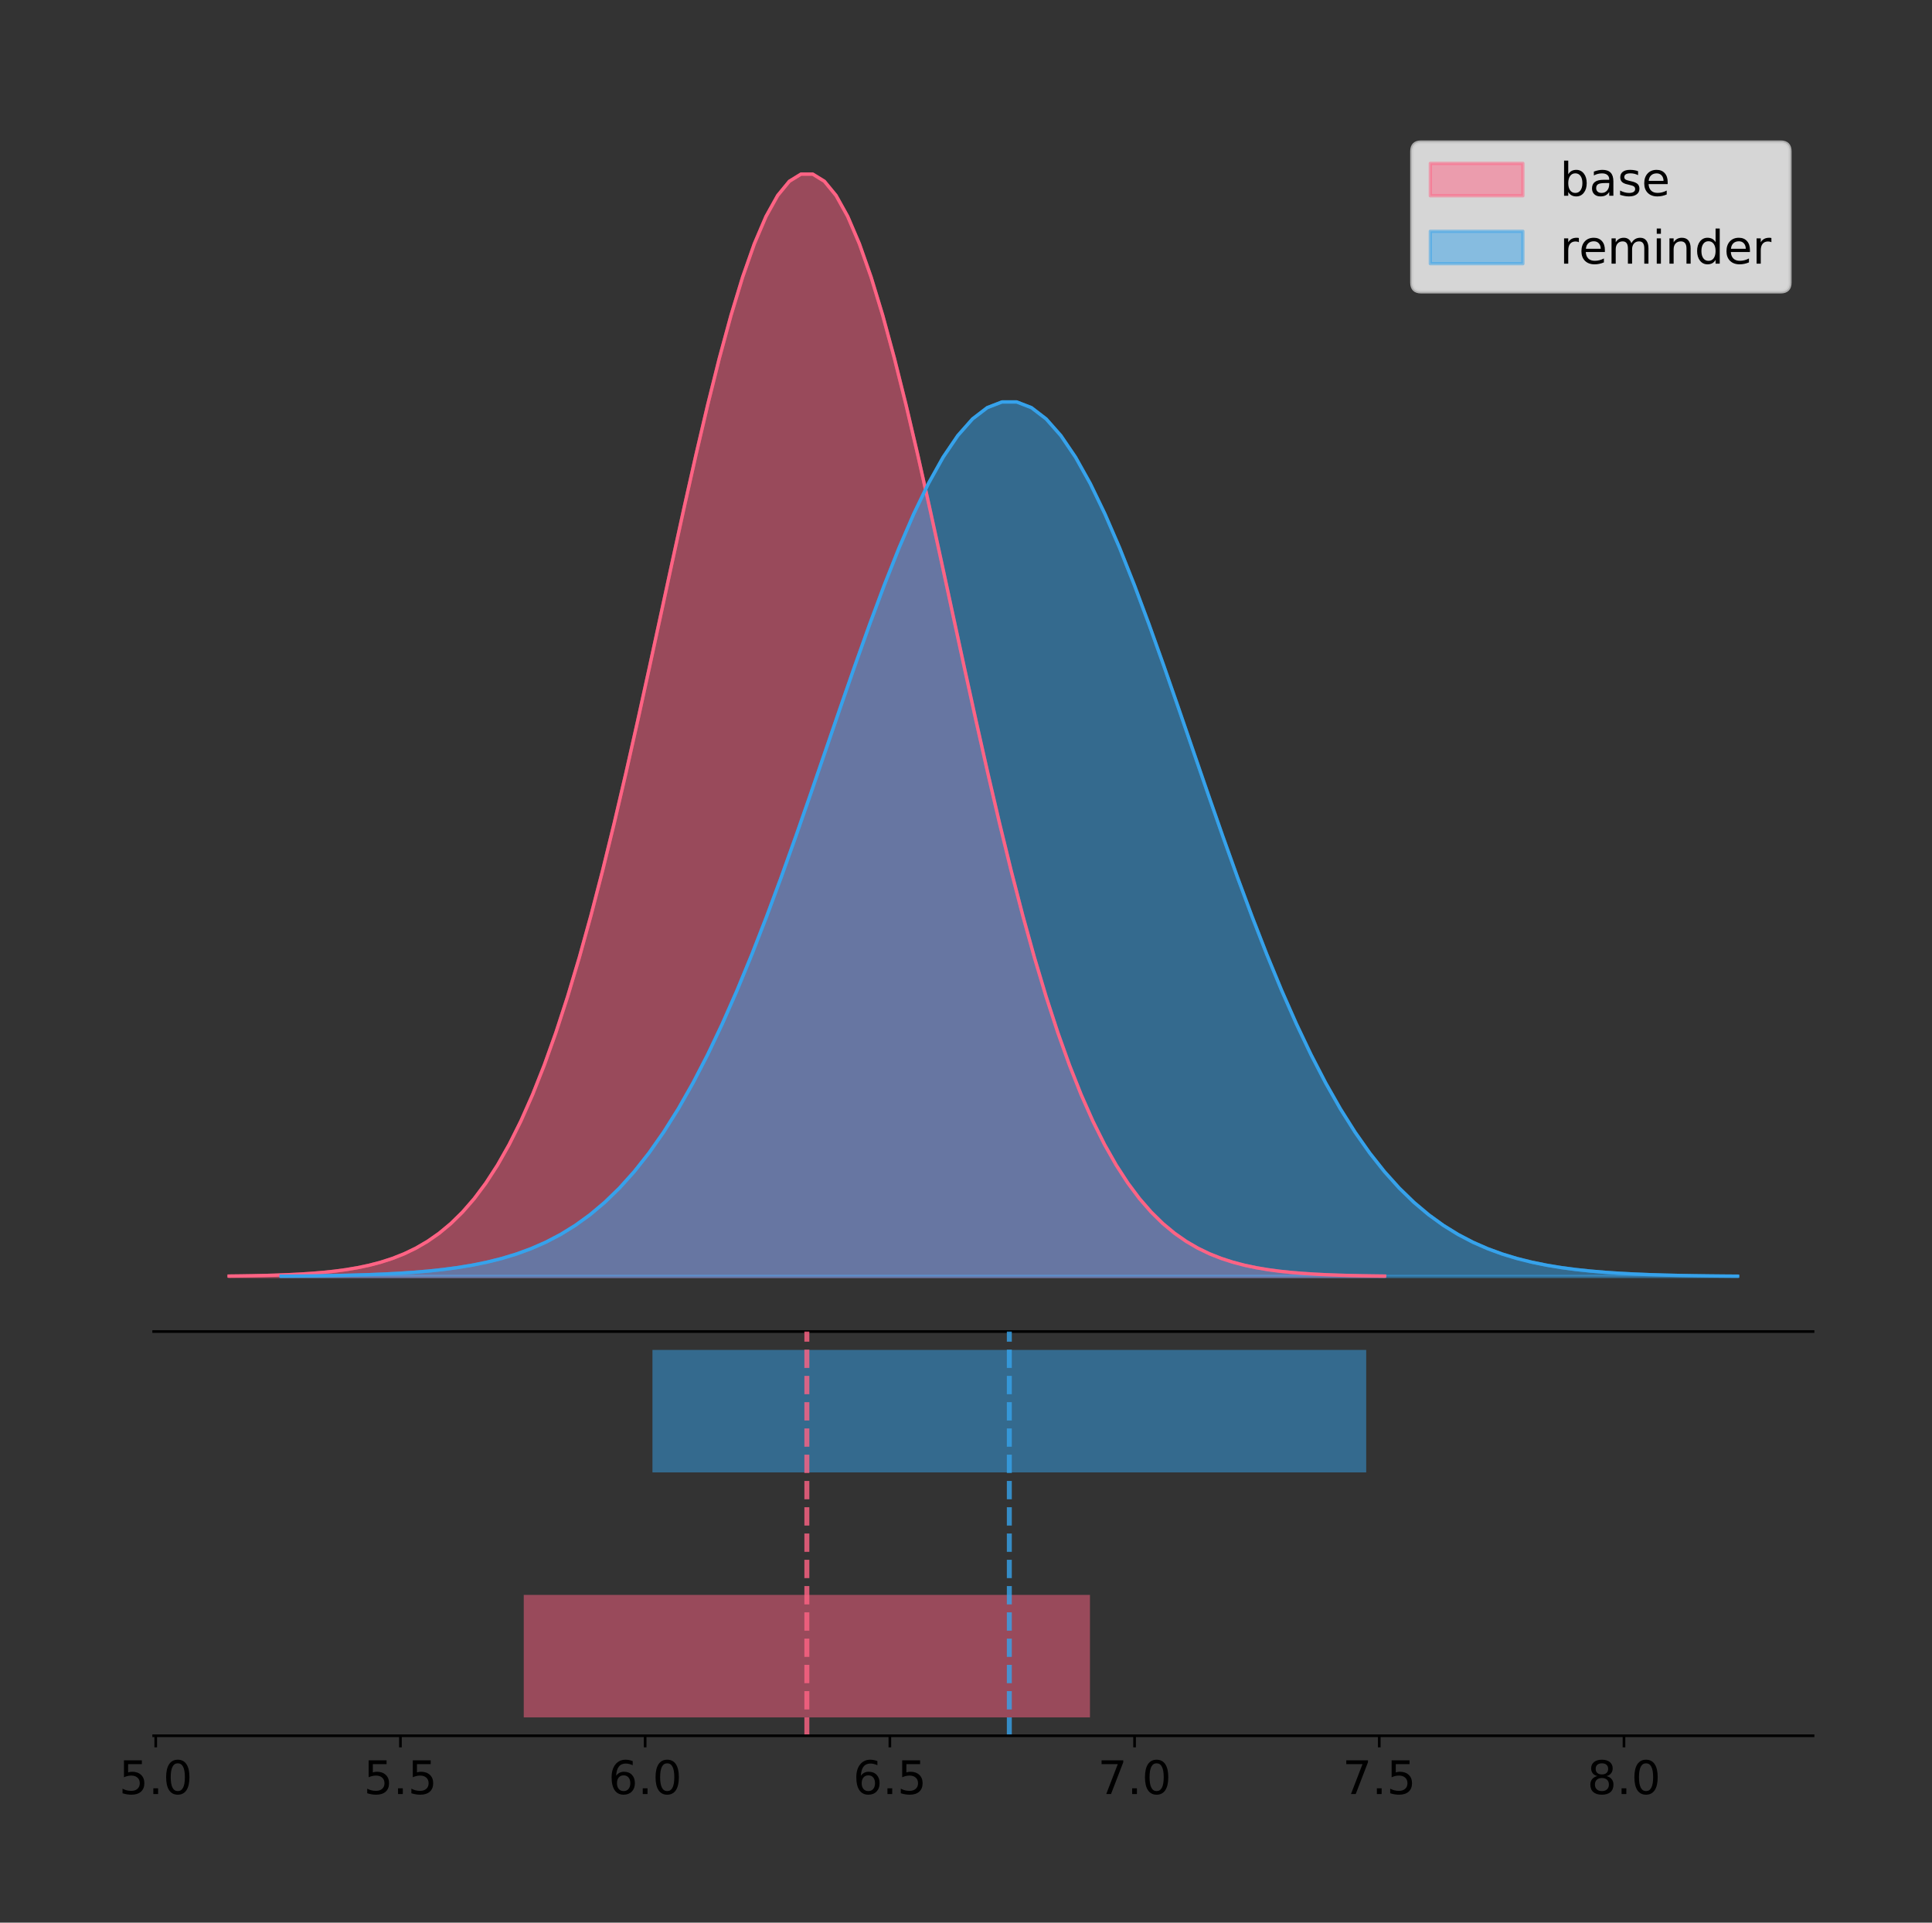 <?xml version="1.0" encoding="utf-8" standalone="no"?>
<!DOCTYPE svg PUBLIC "-//W3C//DTD SVG 1.1//EN"
  "http://www.w3.org/Graphics/SVG/1.1/DTD/svg11.dtd">
<!-- Created with matplotlib (https://matplotlib.org/) -->
<svg height="581.789pt" version="1.1" viewBox="0 0 584.707 581.789" width="584.707pt" xmlns="http://www.w3.org/2000/svg" xmlns:xlink="http://www.w3.org/1999/xlink">
 <rect x="0" y="0" width="584.707" height="581.789" fill="#333333" stroke="none"/>
 <defs>
  <style type="text/css">
*{stroke-linecap:butt;stroke-linejoin:round;}
  </style>
 </defs>
 <g id="figure_1">
  <g id="patch_1">
   <path d="M 0 581.789 
L 584.707 581.789 
L 584.707 0 
L 0 0 
z
" style="fill:none;"/>
  </g>
  <g id="axes_1">
   <g id="patch_2">
    <path d="M 46.507 402.93 
L 548.707 402.93 
L 548.707 36 
L 46.507 36 
z
" style="fill:none;"/>
   </g>
   <g id="PolyCollection_1">
    <defs>
     <path d="M 69.334 -195.538 
L 69.334 -195.65 
L 72.866 -195.692 
L 76.399 -195.749 
L 79.931 -195.825 
L 83.464 -195.925 
L 86.996 -196.058 
L 90.529 -196.23 
L 94.061 -196.455 
L 97.593 -196.744 
L 101.126 -197.115 
L 104.658 -197.585 
L 108.191 -198.179 
L 111.723 -198.923 
L 115.256 -199.848 
L 118.788 -200.99 
L 122.32 -202.39 
L 125.853 -204.093 
L 129.385 -206.151 
L 132.918 -208.617 
L 136.45 -211.552 
L 139.983 -215.017 
L 143.515 -219.078 
L 147.047 -223.801 
L 150.58 -229.25 
L 154.112 -235.488 
L 157.645 -242.572 
L 161.177 -250.552 
L 164.71 -259.468 
L 168.242 -269.344 
L 171.774 -280.192 
L 175.307 -292.002 
L 178.839 -304.744 
L 182.372 -318.365 
L 185.904 -332.786 
L 189.437 -347.901 
L 192.969 -363.58 
L 196.501 -379.667 
L 200.034 -395.98 
L 203.566 -412.318 
L 207.099 -428.462 
L 210.631 -444.18 
L 214.164 -459.23 
L 217.696 -473.372 
L 221.229 -486.366 
L 224.761 -497.987 
L 228.293 -508.025 
L 231.826 -516.294 
L 235.358 -522.64 
L 238.891 -526.94 
L 242.423 -529.111 
L 245.956 -529.111 
L 249.488 -526.94 
L 253.02 -522.64 
L 256.553 -516.294 
L 260.085 -508.025 
L 263.618 -497.987 
L 267.15 -486.366 
L 270.683 -473.372 
L 274.215 -459.23 
L 277.747 -444.18 
L 281.28 -428.462 
L 284.812 -412.318 
L 288.345 -395.98 
L 291.877 -379.667 
L 295.41 -363.58 
L 298.942 -347.901 
L 302.474 -332.786 
L 306.007 -318.365 
L 309.539 -304.744 
L 313.072 -292.002 
L 316.604 -280.192 
L 320.137 -269.344 
L 323.669 -259.468 
L 327.201 -250.552 
L 330.734 -242.572 
L 334.266 -235.488 
L 337.799 -229.25 
L 341.331 -223.801 
L 344.864 -219.078 
L 348.396 -215.017 
L 351.928 -211.552 
L 355.461 -208.617 
L 358.993 -206.151 
L 362.526 -204.093 
L 366.058 -202.39 
L 369.591 -200.99 
L 373.123 -199.848 
L 376.656 -198.923 
L 380.188 -198.179 
L 383.72 -197.585 
L 387.253 -197.115 
L 390.785 -196.744 
L 394.318 -196.455 
L 397.85 -196.23 
L 401.383 -196.058 
L 404.915 -195.925 
L 408.447 -195.825 
L 411.98 -195.749 
L 415.512 -195.692 
L 419.045 -195.65 
L 419.045 -195.538 
L 419.045 -195.538 
L 415.512 -195.538 
L 411.98 -195.538 
L 408.447 -195.538 
L 404.915 -195.538 
L 401.383 -195.538 
L 397.85 -195.538 
L 394.318 -195.538 
L 390.785 -195.538 
L 387.253 -195.538 
L 383.72 -195.538 
L 380.188 -195.538 
L 376.656 -195.538 
L 373.123 -195.538 
L 369.591 -195.538 
L 366.058 -195.538 
L 362.526 -195.538 
L 358.993 -195.538 
L 355.461 -195.538 
L 351.928 -195.538 
L 348.396 -195.538 
L 344.864 -195.538 
L 341.331 -195.538 
L 337.799 -195.538 
L 334.266 -195.538 
L 330.734 -195.538 
L 327.201 -195.538 
L 323.669 -195.538 
L 320.137 -195.538 
L 316.604 -195.538 
L 313.072 -195.538 
L 309.539 -195.538 
L 306.007 -195.538 
L 302.474 -195.538 
L 298.942 -195.538 
L 295.41 -195.538 
L 291.877 -195.538 
L 288.345 -195.538 
L 284.812 -195.538 
L 281.28 -195.538 
L 277.747 -195.538 
L 274.215 -195.538 
L 270.683 -195.538 
L 267.15 -195.538 
L 263.618 -195.538 
L 260.085 -195.538 
L 256.553 -195.538 
L 253.02 -195.538 
L 249.488 -195.538 
L 245.956 -195.538 
L 242.423 -195.538 
L 238.891 -195.538 
L 235.358 -195.538 
L 231.826 -195.538 
L 228.293 -195.538 
L 224.761 -195.538 
L 221.229 -195.538 
L 217.696 -195.538 
L 214.164 -195.538 
L 210.631 -195.538 
L 207.099 -195.538 
L 203.566 -195.538 
L 200.034 -195.538 
L 196.501 -195.538 
L 192.969 -195.538 
L 189.437 -195.538 
L 185.904 -195.538 
L 182.372 -195.538 
L 178.839 -195.538 
L 175.307 -195.538 
L 171.774 -195.538 
L 168.242 -195.538 
L 164.71 -195.538 
L 161.177 -195.538 
L 157.645 -195.538 
L 154.112 -195.538 
L 150.58 -195.538 
L 147.047 -195.538 
L 143.515 -195.538 
L 139.983 -195.538 
L 136.45 -195.538 
L 132.918 -195.538 
L 129.385 -195.538 
L 125.853 -195.538 
L 122.32 -195.538 
L 118.788 -195.538 
L 115.256 -195.538 
L 111.723 -195.538 
L 108.191 -195.538 
L 104.658 -195.538 
L 101.126 -195.538 
L 97.593 -195.538 
L 94.061 -195.538 
L 90.529 -195.538 
L 86.996 -195.538 
L 83.464 -195.538 
L 79.931 -195.538 
L 76.399 -195.538 
L 72.866 -195.538 
L 69.334 -195.538 
z
" id="m3e3af4ac8f" style="stroke:#ff6384;stroke-opacity:0.5;"/>
    </defs>
    <g clip-path="url(#p938df34f26)">
     <use style="fill:#ff6384;fill-opacity:0.5;stroke:#ff6384;stroke-opacity:0.5;" x="0" xlink:href="#m3e3af4ac8f" y="581.789"/>
    </g>
   </g>
   <g id="PolyCollection_2">
    <defs>
     <path d="M 85.053 -195.538 
L 85.053 -195.627 
L 89.505 -195.66 
L 93.958 -195.705 
L 98.411 -195.766 
L 102.864 -195.845 
L 107.317 -195.95 
L 111.769 -196.087 
L 116.222 -196.265 
L 120.675 -196.495 
L 125.128 -196.789 
L 129.581 -197.162 
L 134.033 -197.633 
L 138.486 -198.223 
L 142.939 -198.957 
L 147.392 -199.863 
L 151.845 -200.974 
L 156.297 -202.325 
L 160.75 -203.957 
L 165.203 -205.914 
L 169.656 -208.242 
L 174.109 -210.991 
L 178.561 -214.212 
L 183.014 -217.959 
L 187.467 -222.282 
L 191.92 -227.231 
L 196.373 -232.851 
L 200.825 -239.181 
L 205.278 -246.254 
L 209.731 -254.089 
L 214.184 -262.695 
L 218.637 -272.064 
L 223.089 -282.172 
L 227.542 -292.978 
L 231.995 -304.418 
L 236.448 -316.409 
L 240.9 -328.847 
L 245.353 -341.609 
L 249.806 -354.55 
L 254.259 -367.511 
L 258.712 -380.318 
L 263.164 -392.787 
L 267.617 -404.727 
L 272.07 -415.945 
L 276.523 -426.254 
L 280.976 -435.473 
L 285.428 -443.436 
L 289.881 -449.996 
L 294.334 -455.03 
L 298.787 -458.441 
L 303.24 -460.163 
L 307.692 -460.163 
L 312.145 -458.441 
L 316.598 -455.03 
L 321.051 -449.996 
L 325.504 -443.436 
L 329.956 -435.473 
L 334.409 -426.254 
L 338.862 -415.945 
L 343.315 -404.727 
L 347.768 -392.787 
L 352.22 -380.318 
L 356.673 -367.511 
L 361.126 -354.55 
L 365.579 -341.609 
L 370.032 -328.847 
L 374.484 -316.409 
L 378.937 -304.418 
L 383.39 -292.978 
L 387.843 -282.172 
L 392.296 -272.064 
L 396.748 -262.695 
L 401.201 -254.089 
L 405.654 -246.254 
L 410.107 -239.181 
L 414.56 -232.851 
L 419.012 -227.231 
L 423.465 -222.282 
L 427.918 -217.959 
L 432.371 -214.212 
L 436.823 -210.991 
L 441.276 -208.242 
L 445.729 -205.914 
L 450.182 -203.957 
L 454.635 -202.325 
L 459.087 -200.974 
L 463.54 -199.863 
L 467.993 -198.957 
L 472.446 -198.223 
L 476.899 -197.633 
L 481.351 -197.162 
L 485.804 -196.789 
L 490.257 -196.495 
L 494.71 -196.265 
L 499.163 -196.087 
L 503.615 -195.95 
L 508.068 -195.845 
L 512.521 -195.766 
L 516.974 -195.705 
L 521.427 -195.66 
L 525.879 -195.627 
L 525.879 -195.538 
L 525.879 -195.538 
L 521.427 -195.538 
L 516.974 -195.538 
L 512.521 -195.538 
L 508.068 -195.538 
L 503.615 -195.538 
L 499.163 -195.538 
L 494.71 -195.538 
L 490.257 -195.538 
L 485.804 -195.538 
L 481.351 -195.538 
L 476.899 -195.538 
L 472.446 -195.538 
L 467.993 -195.538 
L 463.54 -195.538 
L 459.087 -195.538 
L 454.635 -195.538 
L 450.182 -195.538 
L 445.729 -195.538 
L 441.276 -195.538 
L 436.823 -195.538 
L 432.371 -195.538 
L 427.918 -195.538 
L 423.465 -195.538 
L 419.012 -195.538 
L 414.56 -195.538 
L 410.107 -195.538 
L 405.654 -195.538 
L 401.201 -195.538 
L 396.748 -195.538 
L 392.296 -195.538 
L 387.843 -195.538 
L 383.39 -195.538 
L 378.937 -195.538 
L 374.484 -195.538 
L 370.032 -195.538 
L 365.579 -195.538 
L 361.126 -195.538 
L 356.673 -195.538 
L 352.22 -195.538 
L 347.768 -195.538 
L 343.315 -195.538 
L 338.862 -195.538 
L 334.409 -195.538 
L 329.956 -195.538 
L 325.504 -195.538 
L 321.051 -195.538 
L 316.598 -195.538 
L 312.145 -195.538 
L 307.692 -195.538 
L 303.24 -195.538 
L 298.787 -195.538 
L 294.334 -195.538 
L 289.881 -195.538 
L 285.428 -195.538 
L 280.976 -195.538 
L 276.523 -195.538 
L 272.07 -195.538 
L 267.617 -195.538 
L 263.164 -195.538 
L 258.712 -195.538 
L 254.259 -195.538 
L 249.806 -195.538 
L 245.353 -195.538 
L 240.9 -195.538 
L 236.448 -195.538 
L 231.995 -195.538 
L 227.542 -195.538 
L 223.089 -195.538 
L 218.637 -195.538 
L 214.184 -195.538 
L 209.731 -195.538 
L 205.278 -195.538 
L 200.825 -195.538 
L 196.373 -195.538 
L 191.92 -195.538 
L 187.467 -195.538 
L 183.014 -195.538 
L 178.561 -195.538 
L 174.109 -195.538 
L 169.656 -195.538 
L 165.203 -195.538 
L 160.75 -195.538 
L 156.297 -195.538 
L 151.845 -195.538 
L 147.392 -195.538 
L 142.939 -195.538 
L 138.486 -195.538 
L 134.033 -195.538 
L 129.581 -195.538 
L 125.128 -195.538 
L 120.675 -195.538 
L 116.222 -195.538 
L 111.769 -195.538 
L 107.317 -195.538 
L 102.864 -195.538 
L 98.411 -195.538 
L 93.958 -195.538 
L 89.505 -195.538 
L 85.053 -195.538 
z
" id="m72750f3841" style="stroke:#36a2eb;stroke-opacity:0.5;"/>
    </defs>
    <g clip-path="url(#p938df34f26)">
     <use style="fill:#36a2eb;fill-opacity:0.5;stroke:#36a2eb;stroke-opacity:0.5;" x="0" xlink:href="#m72750f3841" y="581.789"/>
    </g>
   </g>
   <g id="line2d_1">
    <path clip-path="url(#p938df34f26)" d="M 69.334 386.139 
L 72.866 386.097 
L 76.399 386.04 
L 79.931 385.965 
L 83.464 385.864 
L 86.996 385.732 
L 90.529 385.559 
L 94.061 385.334 
L 97.593 385.045 
L 101.126 384.675 
L 104.658 384.204 
L 108.191 383.61 
L 111.723 382.867 
L 115.256 381.941 
L 118.788 380.799 
L 122.32 379.399 
L 125.853 377.696 
L 129.385 375.639 
L 132.918 373.172 
L 136.45 370.238 
L 139.983 366.772 
L 143.515 362.711 
L 147.047 357.989 
L 150.58 352.539 
L 154.112 346.301 
L 157.645 339.217 
L 161.177 331.237 
L 164.71 322.322 
L 168.242 312.445 
L 171.774 301.597 
L 175.307 289.787 
L 178.839 277.045 
L 182.372 263.424 
L 185.904 249.004 
L 189.437 233.888 
L 192.969 218.209 
L 196.501 202.123 
L 200.034 185.809 
L 203.566 169.471 
L 207.099 153.327 
L 210.631 137.61 
L 214.164 122.559 
L 217.696 108.418 
L 221.229 95.423 
L 224.761 83.803 
L 228.293 73.765 
L 231.826 65.495 
L 235.358 59.15 
L 238.891 54.85 
L 242.423 52.679 
L 245.956 52.679 
L 249.488 54.85 
L 253.02 59.15 
L 256.553 65.495 
L 260.085 73.765 
L 263.618 83.803 
L 267.15 95.423 
L 270.683 108.418 
L 274.215 122.559 
L 277.747 137.61 
L 281.28 153.327 
L 284.812 169.471 
L 288.345 185.809 
L 291.877 202.123 
L 295.41 218.209 
L 298.942 233.888 
L 302.474 249.004 
L 306.007 263.424 
L 309.539 277.045 
L 313.072 289.787 
L 316.604 301.597 
L 320.137 312.445 
L 323.669 322.322 
L 327.201 331.237 
L 330.734 339.217 
L 334.266 346.301 
L 337.799 352.539 
L 341.331 357.989 
L 344.864 362.711 
L 348.396 366.772 
L 351.928 370.238 
L 355.461 373.172 
L 358.993 375.639 
L 362.526 377.696 
L 366.058 379.399 
L 369.591 380.799 
L 373.123 381.941 
L 376.656 382.867 
L 380.188 383.61 
L 383.72 384.204 
L 387.253 384.675 
L 390.785 385.045 
L 394.318 385.334 
L 397.85 385.559 
L 401.383 385.732 
L 404.915 385.864 
L 408.447 385.965 
L 411.98 386.04 
L 415.512 386.097 
L 419.045 386.139 
" style="fill:none;stroke:#ff6384;stroke-linecap:square;"/>
   </g>
   <g id="line2d_2">
    <path clip-path="url(#p938df34f26)" d="M 85.053 386.163 
L 89.505 386.129 
L 93.958 386.084 
L 98.411 386.024 
L 102.864 385.944 
L 107.317 385.839 
L 111.769 385.702 
L 116.222 385.524 
L 120.675 385.294 
L 125.128 385.001 
L 129.581 384.627 
L 134.033 384.156 
L 138.486 383.566 
L 142.939 382.832 
L 147.392 381.926 
L 151.845 380.816 
L 156.297 379.464 
L 160.75 377.832 
L 165.203 375.876 
L 169.656 373.548 
L 174.109 370.799 
L 178.561 367.577 
L 183.014 363.83 
L 187.467 359.508 
L 191.92 354.559 
L 196.373 348.939 
L 200.825 342.608 
L 205.278 335.535 
L 209.731 327.7 
L 214.184 319.095 
L 218.637 309.726 
L 223.089 299.617 
L 227.542 288.812 
L 231.995 277.372 
L 236.448 265.381 
L 240.9 252.942 
L 245.353 240.181 
L 249.806 227.239 
L 254.259 214.278 
L 258.712 201.471 
L 263.164 189.002 
L 267.617 177.063 
L 272.07 165.844 
L 276.523 155.536 
L 280.976 146.317 
L 285.428 138.354 
L 289.881 131.793 
L 294.334 126.759 
L 298.787 123.348 
L 303.24 121.626 
L 307.692 121.626 
L 312.145 123.348 
L 316.598 126.759 
L 321.051 131.793 
L 325.504 138.354 
L 329.956 146.317 
L 334.409 155.536 
L 338.862 165.844 
L 343.315 177.063 
L 347.768 189.002 
L 352.22 201.471 
L 356.673 214.278 
L 361.126 227.239 
L 365.579 240.181 
L 370.032 252.942 
L 374.484 265.381 
L 378.937 277.372 
L 383.39 288.812 
L 387.843 299.617 
L 392.296 309.726 
L 396.748 319.095 
L 401.201 327.7 
L 405.654 335.535 
L 410.107 342.608 
L 414.56 348.939 
L 419.012 354.559 
L 423.465 359.508 
L 427.918 363.83 
L 432.371 367.577 
L 436.823 370.799 
L 441.276 373.548 
L 445.729 375.876 
L 450.182 377.832 
L 454.635 379.464 
L 459.087 380.816 
L 463.54 381.926 
L 467.993 382.832 
L 472.446 383.566 
L 476.899 384.156 
L 481.351 384.627 
L 485.804 385.001 
L 490.257 385.294 
L 494.71 385.524 
L 499.163 385.702 
L 503.615 385.839 
L 508.068 385.944 
L 512.521 386.024 
L 516.974 386.084 
L 521.427 386.129 
L 525.879 386.163 
" style="fill:none;stroke:#36a2eb;stroke-linecap:square;"/>
   </g>
   <g id="patch_3">
    <path d="M 46.507 402.93 
L 548.707 402.93 
" style="fill:none;stroke:#000000;stroke-linecap:square;stroke-linejoin:miter;stroke-width:0.8;"/>
   </g>
   <g id="legend_1">
    <g id="patch_4">
     <path d="M 430.085 88.299 
L 538.907 88.299 
Q 541.707 88.299 541.707 85.499 
L 541.707 45.8 
Q 541.707 43 538.907 43 
L 430.085 43 
Q 427.285 43 427.285 45.8 
L 427.285 85.499 
Q 427.285 88.299 430.085 88.299 
z
" style="fill:#ffffff;opacity:0.8;stroke:#cccccc;stroke-linejoin:miter;"/>
    </g>
    <g id="patch_5">
     <path d="M 432.885 59.238 
L 460.885 59.238 
L 460.885 49.438 
L 432.885 49.438 
z
" style="fill:#ff6384;opacity:0.5;stroke:#ff6384;stroke-linejoin:miter;"/>
    </g>
    <g id="text_1">
     <!-- base -->
     <defs>
      <path d="M 48.688 27.297 
Q 48.688 37.203 44.609 42.844 
Q 40.531 48.484 33.406 48.484 
Q 26.266 48.484 22.188 42.844 
Q 18.109 37.203 18.109 27.297 
Q 18.109 17.391 22.188 11.75 
Q 26.266 6.109 33.406 6.109 
Q 40.531 6.109 44.609 11.75 
Q 48.688 17.391 48.688 27.297 
z
M 18.109 46.391 
Q 20.953 51.266 25.266 53.625 
Q 29.594 56 35.594 56 
Q 45.562 56 51.781 48.094 
Q 58.016 40.188 58.016 27.297 
Q 58.016 14.406 51.781 6.484 
Q 45.562 -1.422 35.594 -1.422 
Q 29.594 -1.422 25.266 0.953 
Q 20.953 3.328 18.109 8.203 
L 18.109 0 
L 9.078 0 
L 9.078 75.984 
L 18.109 75.984 
z
" id="DejaVuSans-98"/>
      <path d="M 34.281 27.484 
Q 23.391 27.484 19.188 25 
Q 14.984 22.516 14.984 16.5 
Q 14.984 11.719 18.141 8.906 
Q 21.297 6.109 26.703 6.109 
Q 34.188 6.109 38.703 11.406 
Q 43.219 16.703 43.219 25.484 
L 43.219 27.484 
z
M 52.203 31.203 
L 52.203 0 
L 43.219 0 
L 43.219 8.297 
Q 40.141 3.328 35.547 0.953 
Q 30.953 -1.422 24.312 -1.422 
Q 15.922 -1.422 10.953 3.297 
Q 6 8.016 6 15.922 
Q 6 25.141 12.172 29.828 
Q 18.359 34.516 30.609 34.516 
L 43.219 34.516 
L 43.219 35.406 
Q 43.219 41.609 39.141 45 
Q 35.062 48.391 27.688 48.391 
Q 23 48.391 18.547 47.266 
Q 14.109 46.141 10.016 43.891 
L 10.016 52.203 
Q 14.938 54.109 19.578 55.047 
Q 24.219 56 28.609 56 
Q 40.484 56 46.344 49.844 
Q 52.203 43.703 52.203 31.203 
z
" id="DejaVuSans-97"/>
      <path d="M 44.281 53.078 
L 44.281 44.578 
Q 40.484 46.531 36.375 47.5 
Q 32.281 48.484 27.875 48.484 
Q 21.188 48.484 17.844 46.438 
Q 14.5 44.391 14.5 40.281 
Q 14.5 37.156 16.891 35.375 
Q 19.281 33.594 26.516 31.984 
L 29.594 31.297 
Q 39.156 29.25 43.188 25.516 
Q 47.219 21.781 47.219 15.094 
Q 47.219 7.469 41.188 3.016 
Q 35.156 -1.422 24.609 -1.422 
Q 20.219 -1.422 15.453 -0.562 
Q 10.688 0.297 5.422 2 
L 5.422 11.281 
Q 10.406 8.688 15.234 7.391 
Q 20.062 6.109 24.812 6.109 
Q 31.156 6.109 34.562 8.281 
Q 37.984 10.453 37.984 14.406 
Q 37.984 18.062 35.516 20.016 
Q 33.062 21.969 24.703 23.781 
L 21.578 24.516 
Q 13.234 26.266 9.516 29.906 
Q 5.812 33.547 5.812 39.891 
Q 5.812 47.609 11.281 51.797 
Q 16.75 56 26.812 56 
Q 31.781 56 36.172 55.266 
Q 40.578 54.547 44.281 53.078 
z
" id="DejaVuSans-115"/>
      <path d="M 56.203 29.594 
L 56.203 25.203 
L 14.891 25.203 
Q 15.484 15.922 20.484 11.062 
Q 25.484 6.203 34.422 6.203 
Q 39.594 6.203 44.453 7.469 
Q 49.312 8.734 54.109 11.281 
L 54.109 2.781 
Q 49.266 0.734 44.188 -0.344 
Q 39.109 -1.422 33.891 -1.422 
Q 20.797 -1.422 13.156 6.188 
Q 5.516 13.812 5.516 26.812 
Q 5.516 40.234 12.766 48.109 
Q 20.016 56 32.328 56 
Q 43.359 56 49.781 48.891 
Q 56.203 41.797 56.203 29.594 
z
M 47.219 32.234 
Q 47.125 39.594 43.094 43.984 
Q 39.062 48.391 32.422 48.391 
Q 24.906 48.391 20.391 44.141 
Q 15.875 39.891 15.188 32.172 
z
" id="DejaVuSans-101"/>
     </defs>
     <g transform="translate(472.085 59.238)scale(0.14 -0.14)">
      <use xlink:href="#DejaVuSans-98"/>
      <use x="63.477" xlink:href="#DejaVuSans-97"/>
      <use x="124.756" xlink:href="#DejaVuSans-115"/>
      <use x="176.855" xlink:href="#DejaVuSans-101"/>
     </g>
    </g>
    <g id="patch_6">
     <path d="M 432.885 79.787 
L 460.885 79.787 
L 460.885 69.987 
L 432.885 69.987 
z
" style="fill:#36a2eb;opacity:0.5;stroke:#36a2eb;stroke-linejoin:miter;"/>
    </g>
    <g id="text_2">
     <!-- reminder -->
     <defs>
      <path d="M 41.109 46.297 
Q 39.594 47.172 37.812 47.578 
Q 36.031 48 33.891 48 
Q 26.266 48 22.188 43.047 
Q 18.109 38.094 18.109 28.812 
L 18.109 0 
L 9.078 0 
L 9.078 54.688 
L 18.109 54.688 
L 18.109 46.188 
Q 20.953 51.172 25.484 53.578 
Q 30.031 56 36.531 56 
Q 37.453 56 38.578 55.875 
Q 39.703 55.766 41.062 55.516 
z
" id="DejaVuSans-114"/>
      <path d="M 52 44.188 
Q 55.375 50.25 60.062 53.125 
Q 64.75 56 71.094 56 
Q 79.641 56 84.281 50.016 
Q 88.922 44.047 88.922 33.016 
L 88.922 0 
L 79.891 0 
L 79.891 32.719 
Q 79.891 40.578 77.094 44.375 
Q 74.312 48.188 68.609 48.188 
Q 61.625 48.188 57.562 43.547 
Q 53.516 38.922 53.516 30.906 
L 53.516 0 
L 44.484 0 
L 44.484 32.719 
Q 44.484 40.625 41.703 44.406 
Q 38.922 48.188 33.109 48.188 
Q 26.219 48.188 22.156 43.531 
Q 18.109 38.875 18.109 30.906 
L 18.109 0 
L 9.078 0 
L 9.078 54.688 
L 18.109 54.688 
L 18.109 46.188 
Q 21.188 51.219 25.484 53.609 
Q 29.781 56 35.688 56 
Q 41.656 56 45.828 52.969 
Q 50 49.953 52 44.188 
z
" id="DejaVuSans-109"/>
      <path d="M 9.422 54.688 
L 18.406 54.688 
L 18.406 0 
L 9.422 0 
z
M 9.422 75.984 
L 18.406 75.984 
L 18.406 64.594 
L 9.422 64.594 
z
" id="DejaVuSans-105"/>
      <path d="M 54.891 33.016 
L 54.891 0 
L 45.906 0 
L 45.906 32.719 
Q 45.906 40.484 42.875 44.328 
Q 39.844 48.188 33.797 48.188 
Q 26.516 48.188 22.312 43.547 
Q 18.109 38.922 18.109 30.906 
L 18.109 0 
L 9.078 0 
L 9.078 54.688 
L 18.109 54.688 
L 18.109 46.188 
Q 21.344 51.125 25.703 53.562 
Q 30.078 56 35.797 56 
Q 45.219 56 50.047 50.172 
Q 54.891 44.344 54.891 33.016 
z
" id="DejaVuSans-110"/>
      <path d="M 45.406 46.391 
L 45.406 75.984 
L 54.391 75.984 
L 54.391 0 
L 45.406 0 
L 45.406 8.203 
Q 42.578 3.328 38.25 0.953 
Q 33.938 -1.422 27.875 -1.422 
Q 17.969 -1.422 11.734 6.484 
Q 5.516 14.406 5.516 27.297 
Q 5.516 40.188 11.734 48.094 
Q 17.969 56 27.875 56 
Q 33.938 56 38.25 53.625 
Q 42.578 51.266 45.406 46.391 
z
M 14.797 27.297 
Q 14.797 17.391 18.875 11.75 
Q 22.953 6.109 30.078 6.109 
Q 37.203 6.109 41.297 11.75 
Q 45.406 17.391 45.406 27.297 
Q 45.406 37.203 41.297 42.844 
Q 37.203 48.484 30.078 48.484 
Q 22.953 48.484 18.875 42.844 
Q 14.797 37.203 14.797 27.297 
z
" id="DejaVuSans-100"/>
     </defs>
     <g transform="translate(472.085 79.787)scale(0.14 -0.14)">
      <use xlink:href="#DejaVuSans-114"/>
      <use x="41.082" xlink:href="#DejaVuSans-101"/>
      <use x="102.605" xlink:href="#DejaVuSans-109"/>
      <use x="200.018" xlink:href="#DejaVuSans-105"/>
      <use x="227.801" xlink:href="#DejaVuSans-110"/>
      <use x="291.18" xlink:href="#DejaVuSans-100"/>
      <use x="354.656" xlink:href="#DejaVuSans-101"/>
      <use x="416.18" xlink:href="#DejaVuSans-114"/>
     </g>
    </g>
   </g>
  </g>
  <g id="axes_2">
   <g id="patch_7">
    <path d="M 46.507 525.24 
L 548.707 525.24 
L 548.707 402.93 
L 46.507 402.93 
z
" style="fill:none;"/>
   </g>
   <g id="patch_8">
    <path clip-path="url(#pd7c4741c8d)" d="M 158.51 519.68 
L 329.868 519.68 
L 329.868 482.617 
L 158.51 482.617 
z
" style="fill:#ff6384;opacity:0.5;"/>
   </g>
   <g id="patch_9">
    <path clip-path="url(#pd7c4741c8d)" d="M 197.463 445.553 
L 413.469 445.553 
L 413.469 408.49 
L 197.463 408.49 
z
" style="fill:#36a2eb;opacity:0.5;"/>
   </g>
   <g id="matplotlib.axis_1">
    <g id="xtick_1">
     <g id="line2d_3">
      <defs>
       <path d="M 0 0 
L 0 3.5 
" id="m9bb4710caf" style="stroke:#000000;stroke-width:0.8;"/>
      </defs>
      <g>
       <use style="stroke:#000000;stroke-width:0.8;" x="47.132" xlink:href="#m9bb4710caf" y="525.24"/>
      </g>
     </g>
     <g id="text_3">
      <!-- 5.0 -->
      <defs>
       <path d="M 10.797 72.906 
L 49.516 72.906 
L 49.516 64.594 
L 19.828 64.594 
L 19.828 46.734 
Q 21.969 47.469 24.109 47.828 
Q 26.266 48.188 28.422 48.188 
Q 40.625 48.188 47.75 41.5 
Q 54.891 34.812 54.891 23.391 
Q 54.891 11.625 47.562 5.094 
Q 40.234 -1.422 26.906 -1.422 
Q 22.312 -1.422 17.547 -0.641 
Q 12.797 0.141 7.719 1.703 
L 7.719 11.625 
Q 12.109 9.234 16.797 8.062 
Q 21.484 6.891 26.703 6.891 
Q 35.156 6.891 40.078 11.328 
Q 45.016 15.766 45.016 23.391 
Q 45.016 31 40.078 35.438 
Q 35.156 39.891 26.703 39.891 
Q 22.75 39.891 18.812 39.016 
Q 14.891 38.141 10.797 36.281 
z
" id="DejaVuSans-53"/>
       <path d="M 10.688 12.406 
L 21 12.406 
L 21 0 
L 10.688 0 
z
" id="DejaVuSans-46"/>
       <path d="M 31.781 66.406 
Q 24.172 66.406 20.328 58.906 
Q 16.5 51.422 16.5 36.375 
Q 16.5 21.391 20.328 13.891 
Q 24.172 6.391 31.781 6.391 
Q 39.453 6.391 43.281 13.891 
Q 47.125 21.391 47.125 36.375 
Q 47.125 51.422 43.281 58.906 
Q 39.453 66.406 31.781 66.406 
z
M 31.781 74.219 
Q 44.047 74.219 50.516 64.516 
Q 56.984 54.828 56.984 36.375 
Q 56.984 17.969 50.516 8.266 
Q 44.047 -1.422 31.781 -1.422 
Q 19.531 -1.422 13.062 8.266 
Q 6.594 17.969 6.594 36.375 
Q 6.594 54.828 13.062 64.516 
Q 19.531 74.219 31.781 74.219 
z
" id="DejaVuSans-48"/>
      </defs>
      <g transform="translate(36 542.878)scale(0.14 -0.14)">
       <use xlink:href="#DejaVuSans-53"/>
       <use x="63.623" xlink:href="#DejaVuSans-46"/>
       <use x="95.41" xlink:href="#DejaVuSans-48"/>
      </g>
     </g>
    </g>
    <g id="xtick_2">
     <g id="line2d_4">
      <g>
       <use style="stroke:#000000;stroke-width:0.8;" x="121.192" xlink:href="#m9bb4710caf" y="525.24"/>
      </g>
     </g>
     <g id="text_4">
      <!-- 5.5 -->
      <g transform="translate(110.059 542.878)scale(0.14 -0.14)">
       <use xlink:href="#DejaVuSans-53"/>
       <use x="63.623" xlink:href="#DejaVuSans-46"/>
       <use x="95.41" xlink:href="#DejaVuSans-53"/>
      </g>
     </g>
    </g>
    <g id="xtick_3">
     <g id="line2d_5">
      <g>
       <use style="stroke:#000000;stroke-width:0.8;" x="195.251" xlink:href="#m9bb4710caf" y="525.24"/>
      </g>
     </g>
     <g id="text_5">
      <!-- 6.0 -->
      <defs>
       <path d="M 33.016 40.375 
Q 26.375 40.375 22.484 35.828 
Q 18.609 31.297 18.609 23.391 
Q 18.609 15.531 22.484 10.953 
Q 26.375 6.391 33.016 6.391 
Q 39.656 6.391 43.531 10.953 
Q 47.406 15.531 47.406 23.391 
Q 47.406 31.297 43.531 35.828 
Q 39.656 40.375 33.016 40.375 
z
M 52.594 71.297 
L 52.594 62.312 
Q 48.875 64.062 45.094 64.984 
Q 41.312 65.922 37.594 65.922 
Q 27.828 65.922 22.672 59.328 
Q 17.531 52.734 16.797 39.406 
Q 19.672 43.656 24.016 45.922 
Q 28.375 48.188 33.594 48.188 
Q 44.578 48.188 50.953 41.516 
Q 57.328 34.859 57.328 23.391 
Q 57.328 12.156 50.688 5.359 
Q 44.047 -1.422 33.016 -1.422 
Q 20.359 -1.422 13.672 8.266 
Q 6.984 17.969 6.984 36.375 
Q 6.984 53.656 15.188 63.938 
Q 23.391 74.219 37.203 74.219 
Q 40.922 74.219 44.703 73.484 
Q 48.484 72.75 52.594 71.297 
z
" id="DejaVuSans-54"/>
      </defs>
      <g transform="translate(184.119 542.878)scale(0.14 -0.14)">
       <use xlink:href="#DejaVuSans-54"/>
       <use x="63.623" xlink:href="#DejaVuSans-46"/>
       <use x="95.41" xlink:href="#DejaVuSans-48"/>
      </g>
     </g>
    </g>
    <g id="xtick_4">
     <g id="line2d_6">
      <g>
       <use style="stroke:#000000;stroke-width:0.8;" x="269.31" xlink:href="#m9bb4710caf" y="525.24"/>
      </g>
     </g>
     <g id="text_6">
      <!-- 6.5 -->
      <g transform="translate(258.178 542.878)scale(0.14 -0.14)">
       <use xlink:href="#DejaVuSans-54"/>
       <use x="63.623" xlink:href="#DejaVuSans-46"/>
       <use x="95.41" xlink:href="#DejaVuSans-53"/>
      </g>
     </g>
    </g>
    <g id="xtick_5">
     <g id="line2d_7">
      <g>
       <use style="stroke:#000000;stroke-width:0.8;" x="343.37" xlink:href="#m9bb4710caf" y="525.24"/>
      </g>
     </g>
     <g id="text_7">
      <!-- 7.0 -->
      <defs>
       <path d="M 8.203 72.906 
L 55.078 72.906 
L 55.078 68.703 
L 28.609 0 
L 18.312 0 
L 43.219 64.594 
L 8.203 64.594 
z
" id="DejaVuSans-55"/>
      </defs>
      <g transform="translate(332.237 542.878)scale(0.14 -0.14)">
       <use xlink:href="#DejaVuSans-55"/>
       <use x="63.623" xlink:href="#DejaVuSans-46"/>
       <use x="95.41" xlink:href="#DejaVuSans-48"/>
      </g>
     </g>
    </g>
    <g id="xtick_6">
     <g id="line2d_8">
      <g>
       <use style="stroke:#000000;stroke-width:0.8;" x="417.429" xlink:href="#m9bb4710caf" y="525.24"/>
      </g>
     </g>
     <g id="text_8">
      <!-- 7.5 -->
      <g transform="translate(406.297 542.878)scale(0.14 -0.14)">
       <use xlink:href="#DejaVuSans-55"/>
       <use x="63.623" xlink:href="#DejaVuSans-46"/>
       <use x="95.41" xlink:href="#DejaVuSans-53"/>
      </g>
     </g>
    </g>
    <g id="xtick_7">
     <g id="line2d_9">
      <g>
       <use style="stroke:#000000;stroke-width:0.8;" x="491.488" xlink:href="#m9bb4710caf" y="525.24"/>
      </g>
     </g>
     <g id="text_9">
      <!-- 8.0 -->
      <defs>
       <path d="M 31.781 34.625 
Q 24.75 34.625 20.719 30.859 
Q 16.703 27.094 16.703 20.516 
Q 16.703 13.922 20.719 10.156 
Q 24.75 6.391 31.781 6.391 
Q 38.812 6.391 42.859 10.172 
Q 46.922 13.969 46.922 20.516 
Q 46.922 27.094 42.891 30.859 
Q 38.875 34.625 31.781 34.625 
z
M 21.922 38.812 
Q 15.578 40.375 12.031 44.719 
Q 8.5 49.078 8.5 55.328 
Q 8.5 64.062 14.719 69.141 
Q 20.953 74.219 31.781 74.219 
Q 42.672 74.219 48.875 69.141 
Q 55.078 64.062 55.078 55.328 
Q 55.078 49.078 51.531 44.719 
Q 48 40.375 41.703 38.812 
Q 48.828 37.156 52.797 32.312 
Q 56.781 27.484 56.781 20.516 
Q 56.781 9.906 50.312 4.234 
Q 43.844 -1.422 31.781 -1.422 
Q 19.734 -1.422 13.25 4.234 
Q 6.781 9.906 6.781 20.516 
Q 6.781 27.484 10.781 32.312 
Q 14.797 37.156 21.922 38.812 
z
M 18.312 54.391 
Q 18.312 48.734 21.844 45.562 
Q 25.391 42.391 31.781 42.391 
Q 38.141 42.391 41.719 45.562 
Q 45.312 48.734 45.312 54.391 
Q 45.312 60.062 41.719 63.234 
Q 38.141 66.406 31.781 66.406 
Q 25.391 66.406 21.844 63.234 
Q 18.312 60.062 18.312 54.391 
z
" id="DejaVuSans-56"/>
      </defs>
      <g transform="translate(480.356 542.878)scale(0.14 -0.14)">
       <use xlink:href="#DejaVuSans-56"/>
       <use x="63.623" xlink:href="#DejaVuSans-46"/>
       <use x="95.41" xlink:href="#DejaVuSans-48"/>
      </g>
     </g>
    </g>
   </g>
   <g id="line2d_10">
    <path clip-path="url(#pd7c4741c8d)" d="M 244.189 525.24 
L 244.189 402.93 
" style="fill:none;stroke:#ff6384;stroke-dasharray:5.55,2.4;stroke-dashoffset:0;stroke-opacity:0.8;stroke-width:1.5;"/>
   </g>
   <g id="line2d_11">
    <path clip-path="url(#pd7c4741c8d)" d="M 305.466 525.24 
L 305.466 402.93 
" style="fill:none;stroke:#36a2eb;stroke-dasharray:5.55,2.4;stroke-dashoffset:0;stroke-opacity:0.8;stroke-width:1.5;"/>
   </g>
   <g id="patch_10">
    <path d="M 46.507 525.24 
L 548.707 525.24 
" style="fill:none;stroke:#000000;stroke-linecap:square;stroke-linejoin:miter;stroke-width:0.8;"/>
   </g>
  </g>
 </g>
 <defs>
  <clipPath id="p938df34f26">
   <rect height="366.93" width="502.2" x="46.507" y="36"/>
  </clipPath>
  <clipPath id="pd7c4741c8d">
   <rect height="122.31" width="502.2" x="46.507" y="402.93"/>
  </clipPath>
 </defs>
</svg>
